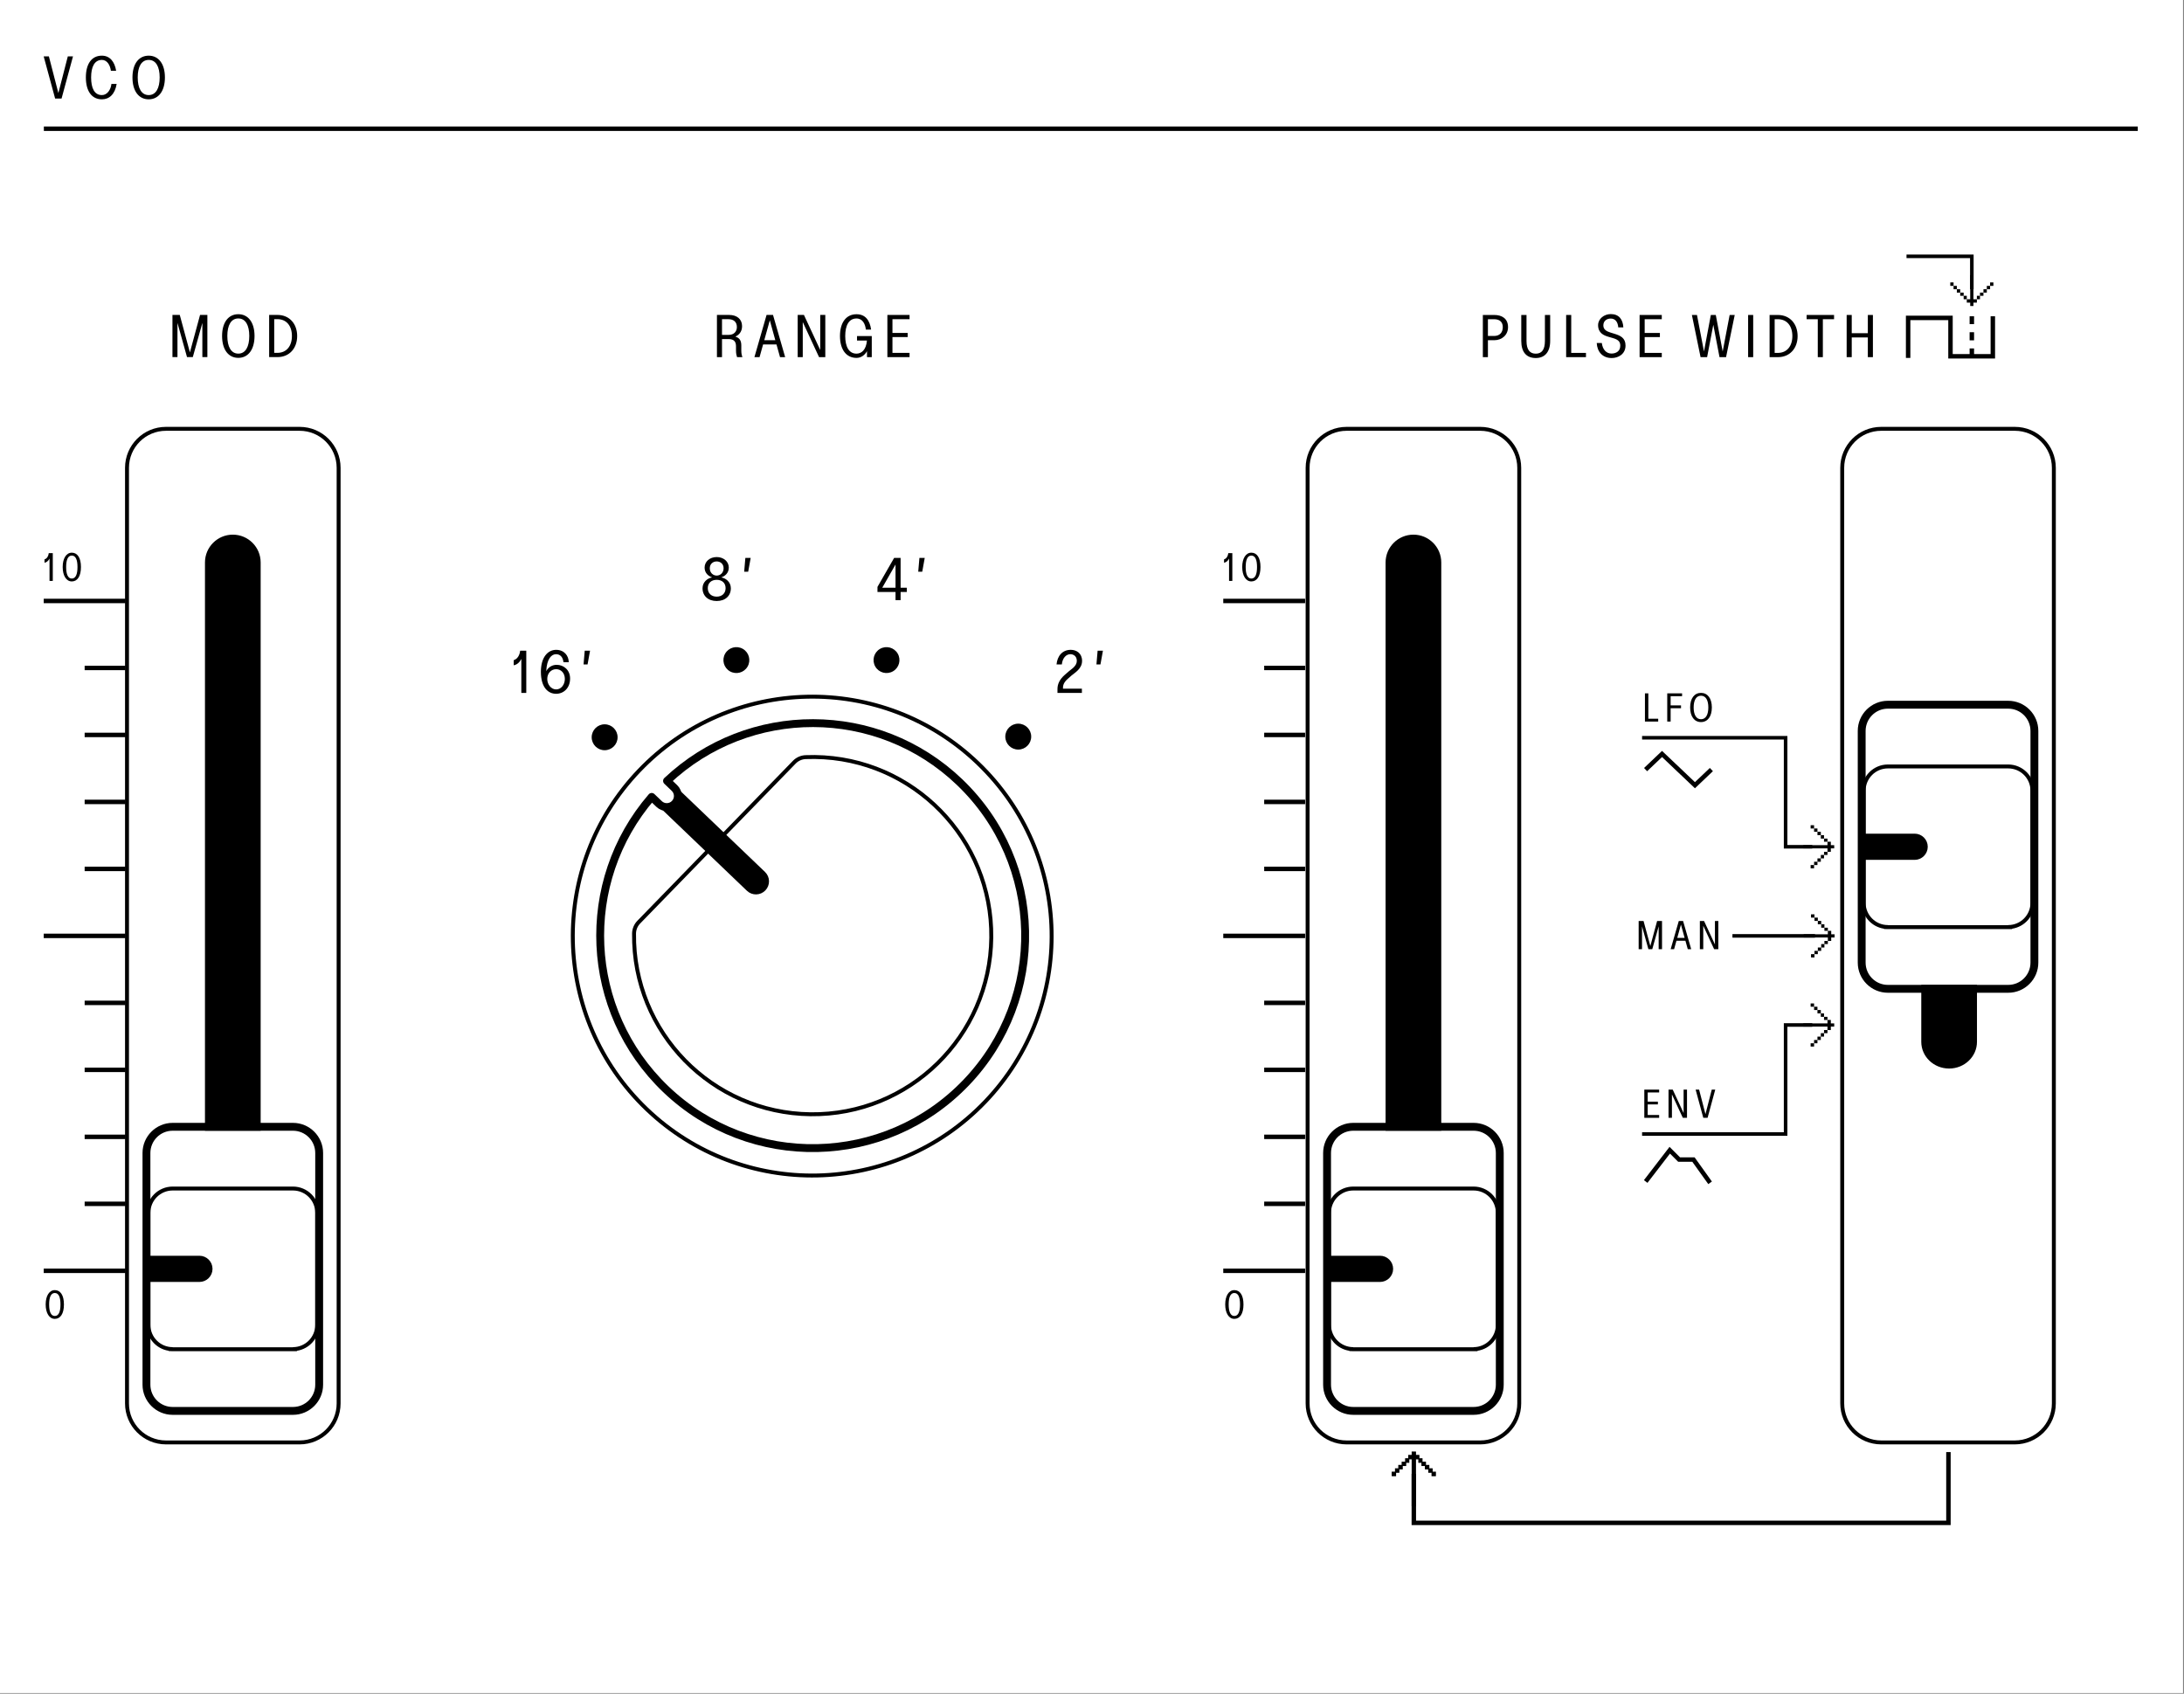 <?xml version="1.0" encoding="UTF-8" standalone="no"?>
<!DOCTYPE svg PUBLIC "-//W3C//DTD SVG 1.1//EN" "http://www.w3.org/Graphics/SVG/1.1/DTD/svg11.dtd">
<svg width="100%" height="100%" viewBox="0 0 1158 898" version="1.1" xmlns="http://www.w3.org/2000/svg" xmlns:xlink="http://www.w3.org/1999/xlink" xml:space="preserve" xmlns:serif="http://www.serif.com/" style="fill-rule:evenodd;clip-rule:evenodd;stroke-miterlimit:10;">
    <rect x="0" y="0" width="1158" height="898" fill="#808080" stroke="none"/>
    <rect x="0" y="0" width="1157.48" height="897.637" style="fill:white;"/>
    <clipPath id="_clip1">
        <rect x="66.298" y="226.32" width="114.288" height="539.485" clip-rule="nonzero"/>
    </clipPath>
    <g clip-path="url(#_clip1)">
        <path d="M158.875,227.361L88.008,227.361C76.591,227.361 67.337,236.616 67.337,248.032L67.337,744.095C67.337,755.507 76.591,764.761 88.008,764.761L158.875,764.761C170.291,764.761 179.545,755.507 179.545,744.095L179.545,248.032C179.545,236.616 170.291,227.361 158.875,227.361Z" style="fill:none;fill-rule:nonzero;stroke:black;stroke-width:2.08px;"/>
    </g>
    <path d="M108.678,298.228L108.678,693.899C108.678,702.053 115.286,708.661 123.44,708.661C131.595,708.661 138.207,702.053 138.207,693.899L138.207,298.228C138.207,290.074 131.595,283.465 123.44,283.465C115.286,283.465 108.678,290.074 108.678,298.228" style="fill-rule:nonzero;"/>
    <clipPath id="_clip2">
        <rect x="692.282" y="226.32" width="114.288" height="539.485" clip-rule="nonzero"/>
    </clipPath>
    <g clip-path="url(#_clip2)">
        <path d="M784.859,227.361L713.992,227.361C702.575,227.361 693.321,236.616 693.321,248.032L693.321,744.095C693.321,755.507 702.575,764.761 713.992,764.761L784.859,764.761C796.275,764.761 805.53,755.507 805.53,744.095L805.53,248.032C805.53,236.616 796.275,227.361 784.859,227.361Z" style="fill:none;fill-rule:nonzero;stroke:black;stroke-width:2.08px;"/>
    </g>
    <path d="M734.662,298.228L734.662,693.899C734.662,702.053 741.27,708.661 749.425,708.661C757.579,708.661 764.191,702.053 764.191,693.899L764.191,298.228C764.191,290.074 757.579,283.465 749.425,283.465C741.27,283.465 734.662,290.074 734.662,298.228" style="fill-rule:nonzero;"/>
    <clipPath id="_clip3">
        <rect x="975.746" y="226.32" width="114.288" height="539.485" clip-rule="nonzero"/>
    </clipPath>
    <g clip-path="url(#_clip3)">
        <path d="M1068.32,227.361L997.457,227.361C986.04,227.361 976.786,236.616 976.786,248.032L976.786,744.095C976.786,755.507 986.04,764.761 997.457,764.761L1068.32,764.761C1079.74,764.761 1088.99,755.507 1088.99,744.095L1088.99,248.032C1088.99,236.616 1079.74,227.361 1068.32,227.361Z" style="fill:none;fill-rule:nonzero;stroke:black;stroke-width:2.08px;"/>
    </g>
    <path d="M1018.7,433.421L1018.7,552.371C1018.7,560.192 1025.31,566.53 1033.46,566.53C1041.62,566.53 1048.23,560.192 1048.23,552.371L1048.23,433.421C1048.23,425.6 1041.62,419.262 1033.46,419.262C1025.31,419.262 1018.7,425.6 1018.7,433.421" style="fill-rule:nonzero;"/>
    <path d="M338.929,408.518C290.445,459.176 292.208,539.547 342.862,588.035C393.525,636.522 473.895,634.76 522.383,584.101C570.87,533.439 569.108,453.068 518.445,404.585C467.787,356.097 387.416,357.86 338.929,408.518" style="fill:white;fill-rule:nonzero;"/>
    <path d="M338.929,408.518C290.475,459.143 292.239,539.583 342.864,588.037C393.49,636.49 473.93,634.727 522.383,584.101C570.837,533.475 569.074,453.035 518.448,404.582C467.823,356.128 387.383,357.892 338.929,408.518Z" style="fill:none;stroke:black;stroke-width:2.08px;"/>
    <path d="M383.598,442.726L421.161,404.097C422.744,402.468 424.89,401.51 427.161,401.418C428.765,401.355 430.373,401.335 431.977,401.351C484.286,401.955 526.198,444.843 525.598,497.151C524.998,549.455 482.107,591.372 429.798,590.768C377.494,590.168 335.582,547.276 336.182,494.972C336.207,492.701 337.107,490.526 338.69,488.901L375.402,451.155" style="fill:white;fill-rule:nonzero;stroke:black;stroke-width:2.08px;"/>
    <path d="M357.603,417.781C359.945,420.027 360.028,423.748 357.782,426.094C355.541,428.44 351.82,428.519 349.474,426.277L396.762,471.535C399.107,473.781 402.828,473.698 405.074,471.352C407.32,469.006 407.237,465.285 404.895,463.044L357.603,417.781Z" style="fill-rule:nonzero;stroke:black;stroke-width:2.08px;"/>
    <path d="M353.669,414.017L357.602,417.784C359.948,420.026 360.031,423.747 357.785,426.092C355.544,428.438 351.823,428.522 349.477,426.276L345.54,422.509C306.615,467.605 309.456,535.797 352.985,577.459C397.94,620.484 469.265,618.922 512.29,573.967C555.315,529.013 553.752,457.692 508.794,414.667C465.269,373.005 397.015,373.151 353.669,414.017Z" style="fill:none;fill-rule:nonzero;stroke:black;stroke-width:4.17px;stroke-linecap:round;stroke-linejoin:round;"/>
    <path d="M91.545,745.965C85.024,745.965 79.737,740.677 79.737,734.157L79.737,611.311C79.737,604.786 85.024,599.502 91.545,599.502L155.341,599.502C161.862,599.502 167.149,604.786 167.149,611.311L167.149,734.157C167.149,740.677 161.862,745.965 155.341,745.965L91.545,745.965Z" style="fill:white;fill-rule:nonzero;"/>
    <path d="M90.503,715.35L90.503,715.242C83.903,714.712 78.695,709.171 78.695,702.433L78.695,643C78.695,635.912 84.458,630.15 91.545,630.15L155.341,630.15C162.424,630.15 168.191,635.912 168.191,643L168.191,702.433C168.191,709.171 162.983,714.712 156.383,715.242L156.383,715.283L155.341,715.35L90.503,715.35Z" style="fill:white;fill-rule:nonzero;"/>
    <path d="M155.339,629.107L91.543,629.107C83.885,629.107 77.651,635.34 77.651,642.999L77.651,702.436C77.651,709.386 82.785,715.161 89.46,716.174L89.46,716.328L91.543,716.39L157.422,716.39L157.422,716.174C164.097,715.161 169.23,709.386 169.23,702.436L169.23,642.999C169.23,635.34 162.997,629.107 155.339,629.107M155.339,631.19C161.86,631.19 167.147,636.478 167.147,642.999L167.147,702.436C167.147,708.957 161.86,714.245 155.339,714.245L155.339,714.307L91.543,714.307L91.543,714.245C85.022,714.245 79.735,708.957 79.735,702.436L79.735,642.999C79.735,636.478 85.022,631.19 91.543,631.19L155.339,631.19Z" style="fill-rule:nonzero;"/>
    <path d="M79.737,666.829L105.733,666.829C108.995,666.829 111.641,669.471 111.641,672.733C111.641,675.996 108.995,678.637 105.733,678.637L79.737,678.637L79.737,666.829Z" style="fill-rule:nonzero;stroke:black;stroke-width:2.08px;"/>
    <path d="M155.339,595.335L91.543,595.335C82.739,595.335 75.568,602.501 75.568,611.31L75.568,734.155C75.568,742.968 82.739,750.13 91.543,750.13L155.339,750.13C164.147,750.13 171.314,742.968 171.314,734.155L171.314,611.31C171.314,602.501 164.147,595.335 155.339,595.335M155.339,599.501C161.86,599.501 167.147,604.789 167.147,611.31L167.147,734.155C167.147,740.68 161.86,745.964 155.339,745.964L91.543,745.964C85.022,745.964 79.735,740.68 79.735,734.155L79.735,611.31C79.735,604.789 85.022,599.501 91.543,599.501L155.339,599.501Z" style="fill-rule:nonzero;"/>
    <path d="M717.53,745.965C711.009,745.965 705.721,740.677 705.721,734.157L705.721,611.311C705.721,604.786 711.009,599.502 717.53,599.502L781.325,599.502C787.846,599.502 793.13,604.786 793.13,611.311L793.13,734.157C793.13,740.677 787.846,745.965 781.325,745.965L717.53,745.965Z" style="fill:white;fill-rule:nonzero;"/>
    <path d="M716.488,715.35L716.488,715.242C709.888,714.712 704.68,709.171 704.68,702.433L704.68,643C704.68,635.912 710.442,630.15 717.53,630.15L781.325,630.15C788.409,630.15 794.175,635.912 794.175,643L794.175,702.433C794.175,709.171 788.967,714.712 782.367,715.242L782.367,715.283L781.325,715.35L716.488,715.35Z" style="fill:white;fill-rule:nonzero;"/>
    <path d="M781.324,629.107L717.528,629.107C709.87,629.107 703.636,635.34 703.636,642.999L703.636,702.436C703.636,709.386 708.77,715.161 715.445,716.174L715.445,716.328L717.528,716.39L783.407,716.39L783.407,716.174C790.082,715.161 795.211,709.386 795.211,702.436L795.211,642.999C795.211,635.34 788.982,629.107 781.324,629.107M781.324,631.19C787.845,631.19 793.128,636.478 793.128,642.999L793.128,702.436C793.128,708.957 787.845,714.245 781.324,714.245L781.324,714.307L717.528,714.307L717.528,714.245C711.007,714.245 705.72,708.957 705.72,702.436L705.72,642.999C705.72,636.478 711.007,631.19 717.528,631.19L781.324,631.19Z" style="fill-rule:nonzero;"/>
    <path d="M705.721,666.829L731.717,666.829C734.98,666.829 737.625,669.471 737.625,672.733C737.625,675.996 734.98,678.637 731.717,678.637L705.721,678.637L705.721,666.829Z" style="fill-rule:nonzero;stroke:black;stroke-width:2.08px;"/>
    <path d="M781.324,595.335L717.528,595.335C708.72,595.335 701.553,602.501 701.553,611.31L701.553,734.155C701.553,742.968 708.72,750.13 717.528,750.13L781.324,750.13C790.132,750.13 797.295,742.968 797.295,734.155L797.295,611.31C797.295,602.501 790.132,595.335 781.324,595.335M781.324,599.501C787.845,599.501 793.128,604.789 793.128,611.31L793.128,734.155C793.128,740.68 787.845,745.964 781.324,745.964L717.528,745.964C711.007,745.964 705.72,740.68 705.72,734.155L705.72,611.31C705.72,604.789 711.007,599.501 717.528,599.501L781.324,599.501Z" style="fill-rule:nonzero;"/>
    <path d="M1000.99,522.182C994.472,522.182 989.189,516.894 989.189,510.373L989.189,387.527C989.189,381.002 994.472,375.719 1000.99,375.719L1064.79,375.719C1071.31,375.719 1076.6,381.002 1076.6,387.527L1076.6,510.373C1076.6,516.894 1071.31,522.182 1064.79,522.182L1000.99,522.182Z" style="fill:white;fill-rule:nonzero;"/>
    <path d="M999.952,491.567L999.952,491.458C993.352,490.929 988.143,485.388 988.143,478.65L988.143,419.217C988.143,412.129 993.906,406.367 1000.99,406.367L1064.79,406.367C1071.87,406.367 1077.64,412.129 1077.64,419.217L1077.64,478.65C1077.64,485.388 1072.43,490.929 1065.83,491.458L1065.83,491.5L1064.79,491.567L999.952,491.567Z" style="fill:white;fill-rule:nonzero;"/>
    <path d="M1064.79,405.324L1000.99,405.324C993.337,405.324 987.104,411.557 987.104,419.215L987.104,478.653C987.104,485.603 992.237,491.378 998.908,492.39L998.908,492.545L1000.99,492.607L1066.87,492.607L1066.87,492.39C1073.55,491.378 1078.68,485.603 1078.68,478.653L1078.68,419.215C1078.68,411.557 1072.44,405.324 1064.79,405.324M1064.79,407.407C1071.31,407.407 1076.6,412.695 1076.6,419.215L1076.6,478.653C1076.6,485.174 1071.31,490.461 1064.79,490.461L1064.79,490.524L1000.99,490.524L1000.99,490.461C994.475,490.461 989.187,485.174 989.187,478.653L989.187,419.215C989.187,412.695 994.475,407.407 1000.99,407.407L1064.79,407.407Z" style="fill-rule:nonzero;"/>
    <path d="M989.187,443.044L1015.18,443.044C1018.44,443.044 1021.09,445.69 1021.09,448.948C1021.09,452.21 1018.44,454.856 1015.18,454.856L989.187,454.856L989.187,443.044Z" style="fill-rule:nonzero;stroke:black;stroke-width:2.08px;"/>
    <path d="M1064.79,371.551L1000.99,371.551C992.187,371.551 985.02,378.718 985.02,387.526L985.02,510.372C985.02,519.185 992.187,526.347 1000.99,526.347L1064.79,526.347C1073.6,526.347 1080.76,519.185 1080.76,510.372L1080.76,387.526C1080.76,378.718 1073.6,371.551 1064.79,371.551M1064.79,375.718C1071.31,375.718 1076.6,381.005 1076.6,387.526L1076.6,510.372C1076.6,516.897 1071.31,522.18 1064.79,522.18L1000.99,522.18C994.475,522.18 989.187,516.897 989.187,510.372L989.187,387.526C989.187,381.005 994.475,375.718 1000.99,375.718L1064.79,375.718Z" style="fill-rule:nonzero;"/>
    <path d="M109.952,166.965L109.952,189.332L107.294,189.332L107.294,171.22L102.227,189.332L99.161,189.332L94.094,171.22L94.094,189.332L91.436,189.332L91.436,166.965L95.315,166.965L100.694,186.828L106.073,166.965L109.952,166.965Z" style="fill-rule:nonzero;"/>
    <path d="M132.173,178.133C132.173,172.47 130.202,168.841 126.357,168.841C122.507,168.841 120.536,172.47 120.536,178.133C120.536,183.795 122.507,187.487 126.357,187.487C130.202,187.487 132.173,183.795 132.173,178.133M117.752,178.133C117.752,170.875 121.132,166.587 126.357,166.587C131.577,166.587 134.957,170.908 134.957,178.133C134.957,185.358 131.577,189.737 126.357,189.737C121.132,189.737 117.752,185.391 117.752,178.133" style="fill-rule:nonzero;"/>
    <path d="M147.086,187.078C151.936,187.078 154.782,183.449 154.782,178.133C154.782,172.816 151.936,169.216 147.086,169.216L145.395,169.216L145.395,187.078L147.086,187.078ZM142.707,166.966L147.086,166.966C153.499,166.966 157.565,171.72 157.565,178.162C157.565,184.608 153.499,189.333 147.086,189.333L142.707,189.333L142.707,166.966Z" style="fill-rule:nonzero;"/>
    <path d="M38.708,29.89L32.637,52.257L29.233,52.257L23.162,29.89L25.917,29.89L30.95,49.345L35.954,29.89L38.708,29.89Z" style="fill-rule:nonzero;"/>
    <path d="M45.53,41.058C45.53,33.8 48.626,29.512 54.005,29.512C58.259,29.512 60.797,32.708 61.576,37.52L58.793,37.52C58.418,34.55 56.793,31.766 54.038,31.766C50.13,31.766 48.313,35.395 48.313,41.058C48.313,46.72 50.034,50.412 54.038,50.412C56.851,50.412 58.759,47.533 59.072,44.5L61.855,44.5C60.951,50.004 57.918,52.662 54.038,52.662C48.655,52.662 45.53,48.316 45.53,41.058" style="fill-rule:nonzero;"/>
    <path d="M84.658,41.058C84.658,35.395 82.687,31.766 78.841,31.766C74.991,31.766 73.02,35.395 73.02,41.058C73.02,46.72 74.991,50.412 78.841,50.412C82.687,50.412 84.658,46.72 84.658,41.058M70.237,41.058C70.237,33.8 73.616,29.512 78.841,29.512C84.062,29.512 87.441,33.833 87.441,41.058C87.441,48.283 84.062,52.662 78.841,52.662C73.616,52.662 70.237,48.316 70.237,41.058" style="fill-rule:nonzero;"/>
    <path d="M386.36,177.553C389.206,177.553 390.706,175.736 390.706,173.424C390.706,170.699 389.019,169.232 386.202,169.232L382.823,169.232L382.823,177.553L386.36,177.553ZM380.135,166.978L386.64,166.978C390.615,166.978 393.431,169.107 393.46,172.861C393.49,176.053 391.581,177.707 389.99,178.399L389.99,178.49C391.96,179.149 393.052,180.365 393.052,183.153L393.052,185.811C393.052,187.686 393.398,188.624 393.619,189.345L390.802,189.345C390.581,188.595 390.24,187.657 390.24,185.749L390.24,183.653C390.24,181.495 389.519,179.774 386.269,179.774L382.823,179.774L382.823,189.345L380.135,189.345L380.135,166.978Z" style="fill-rule:nonzero;"/>
    <path d="M411.082,180.367L408.173,169.825L405.232,180.367L411.082,180.367ZM411.707,182.621L404.607,182.621L402.732,189.346L400.011,189.346L406.452,166.979L409.865,166.979L416.307,189.346L413.586,189.346L411.707,182.621Z" style="fill-rule:nonzero;"/>
    <path d="M437.591,166.98L437.591,189.346L434.275,189.346L425.641,170.763L425.641,189.346L422.95,189.346L422.95,166.98L426.266,166.98L434.9,185.559L434.9,166.98L437.591,166.98Z" style="fill-rule:nonzero;"/>
    <path d="M462.231,178.177L462.231,189.344L459.698,189.344L459.698,186.186C458.477,188.344 456.54,189.752 454.131,189.752C448.748,189.752 445.373,185.402 445.373,178.148C445.373,170.89 448.748,166.602 454.131,166.602C458.727,166.602 461.169,169.698 461.885,174.736L459.102,174.736C458.76,171.765 457.381,168.857 454.131,168.857C450.127,168.857 448.156,172.486 448.156,178.148C448.156,183.811 450.127,187.498 454.131,187.498C456.694,187.498 459.227,185.623 459.665,180.557L454.41,180.557L454.41,178.177L462.231,178.177Z" style="fill-rule:nonzero;"/>
    <path d="M470.506,166.98L482.268,166.98L482.268,169.234L473.197,169.234L473.197,176.521L481.268,176.521L481.268,178.709L473.197,178.709L473.197,187.092L482.268,187.092L482.268,189.346L470.506,189.346L470.506,166.98Z" style="fill-rule:nonzero;"/>
    <path d="M474.825,311.61L474.825,299.285L467.787,311.61L474.825,311.61ZM480.8,311.61L480.8,313.865L477.517,313.865L477.517,318.181L474.825,318.181L474.825,313.865L465.254,313.865L465.254,311.173L474.075,295.815L477.517,295.815L477.517,311.61L480.8,311.61Z" style="fill-rule:nonzero;"/>
    <path d="M487.494,295.815L490.31,295.815L488.994,303.102L486.869,303.102L487.494,295.815Z" style="fill-rule:nonzero;"/>
    <path d="M383.665,301.29C383.665,298.881 381.848,297.66 380.007,297.66C378.161,297.66 376.344,298.881 376.344,301.29C376.344,303.698 378.098,305.169 380.007,305.169C381.915,305.169 383.665,303.698 383.665,301.29M384.727,311.831C384.727,309.106 382.852,307.419 380.007,307.419C377.157,307.419 375.282,309.106 375.282,311.831C375.282,314.552 377.157,316.335 380.007,316.335C382.852,316.335 384.727,314.552 384.727,311.831M372.498,311.894C372.498,308.515 375.219,306.544 377.469,306.169L377.469,306.073C375.657,305.481 373.561,303.823 373.594,300.881C373.623,297.66 376.407,295.344 380.007,295.344C383.602,295.344 386.386,297.66 386.419,300.881C386.448,303.823 384.352,305.481 382.536,306.073L382.536,306.169C384.79,306.544 387.511,308.515 387.511,311.894C387.511,315.927 384.54,318.652 380.007,318.652C375.469,318.652 372.498,315.927 372.498,311.894" style="fill-rule:nonzero;"/>
    <path d="M395.205,295.815L398.021,295.815L396.705,303.102L394.58,303.102L395.205,295.815Z" style="fill-rule:nonzero;"/>
    <path d="M279.045,345.005L279.045,367.372L276.42,367.372L276.42,349.384C275.511,351.167 274.074,352.451 272.382,352.73L272.382,350.009C274.445,349.384 275.574,347.226 275.79,345.005L279.045,345.005Z" style="fill-rule:nonzero;"/>
    <path d="M299.491,359.956C299.491,356.952 297.554,354.794 294.891,354.794C292.233,354.794 290.17,356.952 290.17,359.956C290.17,362.96 292.233,365.523 294.891,365.523C297.554,365.523 299.491,362.96 299.491,359.956M302.275,359.735C302.275,364.773 298.895,367.84 294.862,367.84C290.825,367.84 286.791,364.773 286.791,356.14C286.791,348.573 290.387,344.535 294.891,344.535C299.179,344.535 301.558,347.723 301.558,351.102L298.77,351.102C298.429,348.194 296.895,346.848 294.8,346.848C292.454,346.848 289.92,349.227 289.637,355.827C290.858,353.515 293.05,352.481 295.175,352.481C298.895,352.481 302.275,355.231 302.275,359.735" style="fill-rule:nonzero;"/>
    <path d="M310.036,345.005L312.853,345.005L311.536,352.292L309.411,352.292L310.036,345.005Z" style="fill-rule:nonzero;"/>
    <path d="M563.6,365.116L573.642,365.116L573.642,367.37L560.692,367.37L560.692,365.274C560.692,362.678 561.85,360.174 564.567,357.795L566.725,355.92C568.071,354.732 570.95,353.166 570.95,350.382C570.95,347.878 569.167,346.849 567.509,346.849C565.288,346.849 563.317,348.912 563.005,352.291L560.192,352.291C560.63,347.753 563.288,344.532 567.759,344.532C570.796,344.532 573.734,346.378 573.734,350.416C573.734,354.637 569.73,356.766 568.2,358.107L566.071,359.987C564.009,361.832 563.538,363.395 563.6,365.116" style="fill-rule:nonzero;"/>
    <path d="M581.978,345.003L584.795,345.003L583.478,352.29L581.353,352.29L581.978,345.003Z" style="fill-rule:nonzero;"/>
    <path d="M792.177,178.127C795.119,178.127 796.806,176.343 796.806,173.435C796.806,170.681 795.119,169.243 792.177,169.243L788.923,169.243L788.923,178.127L792.177,178.127ZM786.235,166.993L792.302,166.993C796.34,166.993 799.56,168.902 799.59,173.372C799.623,177.597 796.34,180.381 792.302,180.381L788.923,180.381L788.923,189.356L786.235,189.356L786.235,166.993Z" style="fill-rule:nonzero;"/>
    <path d="M806.604,180.755L806.604,166.992L809.387,166.992L809.387,180.755C809.387,185.538 811.233,187.513 814.3,187.513C817.366,187.513 819.145,185.538 819.145,180.755L819.145,166.992L821.933,166.992L821.933,180.755C821.933,186.542 819.145,189.826 814.3,189.826C809.45,189.826 806.604,186.792 806.604,180.755" style="fill-rule:nonzero;"/>
    <path d="M830.402,166.992L833.093,166.992L833.093,187.104L840.91,187.104L840.91,189.358L830.402,189.358L830.402,166.992Z" style="fill-rule:nonzero;"/>
    <path d="M846.62,181.85L849.312,181.85C849.745,185.354 851.687,187.45 854.441,187.45C856.725,187.45 859.104,186.325 859.104,183.287C859.104,181.441 858.35,180.162 855.316,179.283L852.941,178.595C850.404,177.875 847.341,176.595 847.341,172.404C847.341,168.995 850.562,166.52 854.066,166.52C858.445,166.52 860.508,169.4 860.729,173.591L858.037,173.591C857.787,170.37 856.225,168.9 854.033,168.9C851.937,168.9 850.125,170.12 850.125,172.529C850.125,174.716 851.783,175.658 854.004,176.345L856.037,176.97C859.162,177.941 861.887,179.158 861.887,183.195C861.887,187.729 858.07,189.829 854.566,189.829C849.591,189.829 846.841,186.383 846.62,181.85" style="fill-rule:nonzero;"/>
    <path d="M869.346,166.992L881.108,166.992L881.108,169.246L872.038,169.246L872.038,176.533L880.108,176.533L880.108,178.721L872.038,178.721L872.038,187.104L881.108,187.104L881.108,189.358L869.346,189.358L869.346,166.992Z" style="fill-rule:nonzero;"/>
    <path d="M919.787,166.992L915.187,189.358L911.717,189.358L908.429,172.183L905.146,189.358L901.675,189.358L897.075,166.992L899.767,166.992L903.487,186.354L907.117,166.992L909.746,166.992L913.404,186.354L917.096,166.992L919.787,166.992Z" style="fill-rule:nonzero;"/>
    <rect x="926.887" y="166.992" width="2.692" height="22.367"/>
    <path d="M942.651,187.105C947.501,187.105 950.347,183.476 950.347,178.159C950.347,172.843 947.501,169.243 942.651,169.243L940.96,169.243L940.96,187.105L942.651,187.105ZM938.272,166.993L942.651,166.993C949.064,166.993 953.13,171.747 953.13,178.188C953.13,184.634 949.064,189.359 942.651,189.359L938.272,189.359L938.272,166.993Z" style="fill-rule:nonzero;"/>
    <path d="M963.822,169.244L957.91,169.244L957.91,166.99L972.456,166.99L972.456,169.244L966.514,169.244L966.514,189.357L963.822,189.357L963.822,169.244Z" style="fill-rule:nonzero;"/>
    <path d="M979.134,166.992L981.826,166.992L981.826,176.658L990.363,176.658L990.363,166.992L993.055,166.992L993.055,189.358L990.363,189.358L990.363,178.908L981.826,178.908L981.826,189.358L979.134,189.358L979.134,166.992Z" style="fill-rule:nonzero;"/>
    <path d="M1133.49,68.245L23.255,68.245" style="fill:none;fill-rule:nonzero;stroke:black;stroke-width:2.36px;"/>
    <path d="M761.062,782.383L759.317,782.383L759.317,780.554L761.062,780.554L761.062,782.383ZM759.321,780.55L757.579,780.55L757.579,778.767L759.321,778.767L759.321,780.55ZM757.579,778.767L755.796,778.767L755.796,776.979L757.579,776.979L757.579,778.767ZM755.796,776.979L753.967,776.979L753.967,775.283L755.796,775.283L755.796,776.979ZM753.963,775.283L752.308,775.283L752.308,773.454L753.963,773.454L753.963,775.283ZM752.308,771.667L752.308,773.45L750.483,773.45L750.483,798.292L748.787,798.292L748.787,773.45L746.954,773.45L746.954,771.667L748.787,771.667L748.787,769.879L750.483,769.879L750.483,771.667L752.308,771.667ZM745.3,773.45L746.954,773.45L746.954,775.279L745.3,775.279L745.3,773.45ZM743.471,775.283L745.3,775.283L745.3,776.979L743.471,776.979L743.471,775.283ZM741.687,776.979L743.471,776.979L743.471,778.767L741.687,778.767L741.687,776.979ZM739.946,778.767L741.688,778.767L741.688,780.55L739.946,780.55L739.946,778.767ZM738.204,780.55L739.946,780.55L739.946,782.379L738.204,782.379L738.204,780.55Z" style="fill-rule:nonzero;stroke:black;stroke-width:0.59px;"/>
    <path d="M1033.1,769.88L1033.1,807.405L749.636,807.405L749.636,781.434" style="fill:none;fill-rule:nonzero;stroke:black;stroke-width:2.36px;"/>
    <path d="M881.234,488.301L881.234,503.255L879.455,503.255L879.455,491.147L876.067,503.255L874.017,503.255L870.63,491.147L870.63,503.255L868.85,503.255L868.85,488.301L871.442,488.301L875.042,501.585L878.638,488.301L881.234,488.301Z" style="fill-rule:nonzero;"/>
    <path d="M893.221,497.253L891.275,490.203L889.312,497.253L893.221,497.253ZM893.642,498.761L888.892,498.761L887.637,503.257L885.817,503.257L890.125,488.303L892.404,488.303L896.712,503.257L894.896,503.257L893.642,498.761Z" style="fill-rule:nonzero;"/>
    <path d="M911.092,488.301L911.092,503.255L908.875,503.255L903.1,490.83L903.1,503.255L901.3,503.255L901.3,488.301L903.521,488.301L909.292,500.726L909.292,488.301L911.092,488.301Z" style="fill-rule:nonzero;"/>
    <path d="M907.412,408.02L898.691,416.312L889.966,408.02L889.966,408.037L881.245,399.745L872.524,408.037" style="fill:none;fill-rule:nonzero;stroke:black;stroke-width:2.36px;"/>
    <path d="M872.58,626.421L885.342,609.834L890.292,614.784L897.905,614.784L906.726,627.121" style="fill:none;fill-rule:nonzero;stroke:black;stroke-width:2.36px;"/>
    <path d="M1055.19,149.733L1056.94,149.733L1056.94,151.563L1055.19,151.563L1055.19,149.733ZM1053.45,151.567L1055.19,151.567L1055.19,153.35L1053.45,153.35L1053.45,151.567ZM1051.67,153.35L1053.45,153.35L1053.45,155.137L1051.67,155.137L1051.67,153.35ZM1049.83,155.137L1051.66,155.137L1051.66,156.833L1049.83,156.833L1049.83,155.137ZM1048.18,156.833L1049.83,156.833L1049.83,158.662L1048.18,158.662L1048.18,156.833ZM1046.35,160.45L1046.35,162.238L1044.65,162.238L1044.65,160.45L1042.83,160.45L1042.83,158.667L1044.65,158.667L1044.65,145.846L1046.35,145.846L1046.35,158.667L1048.18,158.667L1048.18,160.45L1046.35,160.45ZM1041.17,156.833L1042.83,156.833L1042.83,158.662L1041.17,158.662L1041.17,156.833ZM1039.34,155.137L1041.17,155.137L1041.17,156.833L1039.34,156.833L1039.34,155.137ZM1037.56,153.35L1039.34,153.35L1039.34,155.137L1037.56,155.137L1037.56,153.35ZM1035.82,151.567L1037.56,151.567L1037.56,153.35L1035.82,153.35L1035.82,151.567ZM1034.08,149.733L1035.82,149.733L1035.82,151.563L1034.08,151.563L1034.08,149.733Z" style="fill-rule:nonzero;"/>
    <path d="M1056.64,167.682L1056.64,188.902L1034.19,188.902L1034.19,168.548L1034.19,188.902L1034.19,168.548L1011.73,168.548L1011.73,189.765" style="fill:none;fill-rule:nonzero;stroke:black;stroke-width:2.36px;"/>
    <path d="M1045.51,188.903L1045.51,184.736" style="fill:none;fill-rule:nonzero;stroke:black;stroke-width:2.36px;"/>
    <path d="M1045.51,180.44L1045.51,173.995" style="fill:none;fill-rule:nonzero;stroke:black;stroke-width:2.36px;stroke-dasharray:4.3,4.3;"/>
    <path d="M1045.51,171.848L1045.51,167.682" style="fill:none;fill-rule:nonzero;stroke:black;stroke-width:2.36px;"/>
    <path d="M1045.51,153.35L1045.51,135.904L1010.87,135.904" style="fill:none;fill-rule:nonzero;stroke:black;stroke-width:1.89px;"/>
    <path d="M653.404,293.273L653.404,308.003L651.675,308.003L651.675,296.157C651.075,297.332 650.129,298.173 649.016,298.361L649.016,296.569C650.375,296.157 651.116,294.736 651.262,293.273L653.404,293.273Z" style="fill-rule:nonzero;"/>
    <path d="M666.502,300.626C666.502,296.755 665.535,294.551 663.493,294.551C661.456,294.551 660.485,296.755 660.485,300.626C660.485,304.501 661.456,306.743 663.493,306.743C665.535,306.743 666.502,304.501 666.502,300.626M658.652,300.626C658.652,296.076 660.547,293.026 663.493,293.026C666.439,293.026 668.335,295.68 668.335,300.626C668.335,305.572 666.439,308.268 663.493,308.268C660.547,308.268 658.652,305.18 658.652,300.626" style="fill-rule:nonzero;"/>
    <path d="M657.483,691.609C657.483,687.738 656.516,685.534 654.475,685.534C652.437,685.534 651.466,687.738 651.466,691.609C651.466,695.484 652.437,697.726 654.475,697.726C656.516,697.726 657.483,695.484 657.483,691.609M649.633,691.609C649.633,687.059 651.529,684.009 654.475,684.009C657.42,684.009 659.316,686.663 659.316,691.609C659.316,696.555 657.42,699.251 654.475,699.251C651.529,699.251 649.633,696.163 649.633,691.609" style="fill-rule:nonzero;"/>
    <path d="M648.6,318.623L691.992,318.623" style="fill:none;fill-rule:nonzero;stroke:black;stroke-width:2.36px;"/>
    <path d="M648.6,496.199L691.992,496.199" style="fill:none;fill-rule:nonzero;stroke:black;stroke-width:2.36px;"/>
    <path d="M648.6,673.775L691.992,673.775" style="fill:none;fill-rule:nonzero;stroke:black;stroke-width:2.36px;"/>
    <path d="M670.297,638.26L691.993,638.26" style="fill:none;fill-rule:nonzero;stroke:black;stroke-width:2.36px;"/>
    <path d="M670.297,602.745L691.993,602.745" style="fill:none;fill-rule:nonzero;stroke:black;stroke-width:2.36px;"/>
    <path d="M670.297,567.23L691.993,567.23" style="fill:none;fill-rule:nonzero;stroke:black;stroke-width:2.36px;"/>
    <path d="M670.297,531.715L691.993,531.715" style="fill:none;fill-rule:nonzero;stroke:black;stroke-width:2.36px;"/>
    <path d="M670.297,460.684L691.993,460.684" style="fill:none;fill-rule:nonzero;stroke:black;stroke-width:2.36px;"/>
    <path d="M670.297,425.169L691.993,425.169" style="fill:none;fill-rule:nonzero;stroke:black;stroke-width:2.36px;"/>
    <path d="M670.297,389.654L691.993,389.654" style="fill:none;fill-rule:nonzero;stroke:black;stroke-width:2.36px;"/>
    <path d="M670.297,354.139L691.993,354.139" style="fill:none;fill-rule:nonzero;stroke:black;stroke-width:2.36px;"/>
    <path d="M27.989,293.273L27.989,308.003L26.26,308.003L26.26,296.157C25.66,297.332 24.714,298.173 23.601,298.361L23.601,296.569C24.96,296.157 25.701,294.736 25.847,293.273L27.989,293.273Z" style="fill-rule:nonzero;"/>
    <path d="M41.087,300.626C41.087,296.755 40.12,294.551 38.078,294.551C36.041,294.551 35.07,296.755 35.07,300.626C35.07,304.501 36.041,306.743 38.078,306.743C40.12,306.743 41.087,304.501 41.087,300.626M33.237,300.626C33.237,296.076 35.132,293.026 38.078,293.026C41.024,293.026 42.92,295.68 42.92,300.626C42.92,305.572 41.024,308.268 38.078,308.268C35.132,308.268 33.237,305.18 33.237,300.626" style="fill-rule:nonzero;"/>
    <path d="M32.068,691.609C32.068,687.738 31.101,685.534 29.06,685.534C27.022,685.534 26.051,687.738 26.051,691.609C26.051,695.484 27.022,697.726 29.06,697.726C31.101,697.726 32.068,695.484 32.068,691.609M24.218,691.609C24.218,687.059 26.114,684.009 29.06,684.009C32.005,684.009 33.901,686.663 33.901,691.609C33.901,696.555 32.005,699.251 29.06,699.251C26.114,699.251 24.218,696.163 24.218,691.609" style="fill-rule:nonzero;"/>
    <path d="M23.184,318.623L66.575,318.623" style="fill:none;fill-rule:nonzero;stroke:black;stroke-width:2.36px;"/>
    <path d="M23.184,496.199L66.575,496.199" style="fill:none;fill-rule:nonzero;stroke:black;stroke-width:2.36px;"/>
    <path d="M23.184,673.775L66.575,673.775" style="fill:none;fill-rule:nonzero;stroke:black;stroke-width:2.36px;"/>
    <path d="M44.881,638.26L66.577,638.26" style="fill:none;fill-rule:nonzero;stroke:black;stroke-width:2.36px;"/>
    <path d="M44.881,602.745L66.577,602.745" style="fill:none;fill-rule:nonzero;stroke:black;stroke-width:2.36px;"/>
    <path d="M44.881,567.23L66.577,567.23" style="fill:none;fill-rule:nonzero;stroke:black;stroke-width:2.36px;"/>
    <path d="M44.881,531.715L66.577,531.715" style="fill:none;fill-rule:nonzero;stroke:black;stroke-width:2.36px;"/>
    <path d="M44.881,460.684L66.577,460.684" style="fill:none;fill-rule:nonzero;stroke:black;stroke-width:2.36px;"/>
    <path d="M44.881,425.169L66.577,425.169" style="fill:none;fill-rule:nonzero;stroke:black;stroke-width:2.36px;"/>
    <path d="M44.881,389.654L66.577,389.654" style="fill:none;fill-rule:nonzero;stroke:black;stroke-width:2.36px;"/>
    <path d="M44.881,354.139L66.577,354.139" style="fill:none;fill-rule:nonzero;stroke:black;stroke-width:2.36px;"/>
    <path d="M872.18,367.61L873.98,367.61L873.98,381.06L879.209,381.06L879.209,382.565L872.18,382.565L872.18,367.61Z" style="fill-rule:nonzero;"/>
    <path d="M884.007,367.61L891.873,367.61L891.873,369.115L885.807,369.115L885.807,373.99L891.307,373.99L891.307,375.498L885.807,375.498L885.807,382.565L884.007,382.565L884.007,367.61Z" style="fill-rule:nonzero;"/>
    <path d="M905.792,375.077C905.792,371.29 904.475,368.865 901.9,368.865C899.33,368.865 898.009,371.29 898.009,375.077C898.009,378.865 899.33,381.331 901.9,381.331C904.475,381.331 905.792,378.865 905.792,375.077M896.15,375.077C896.15,370.223 898.409,367.36 901.9,367.36C905.392,367.36 907.655,370.244 907.655,375.077C907.655,379.91 905.392,382.84 901.9,382.84C898.409,382.84 896.15,379.931 896.15,375.077" style="fill-rule:nonzero;"/>
    <path d="M871.846,577.707L879.713,577.707L879.713,579.212L873.646,579.212L873.646,584.087L879.042,584.087L879.042,585.549L873.646,585.549L873.646,591.157L879.713,591.157L879.713,592.662L871.846,592.662L871.846,577.707Z" style="fill-rule:nonzero;"/>
    <path d="M894.482,577.707L894.482,592.662L892.265,592.662L886.49,580.237L886.49,592.662L884.69,592.662L884.69,577.707L886.911,577.707L892.682,590.132L892.682,577.707L894.482,577.707Z" style="fill-rule:nonzero;"/>
    <path d="M909.454,577.707L905.396,592.662L903.117,592.662L899.058,577.707L900.9,577.707L904.267,590.72L907.612,577.707L909.454,577.707Z" style="fill-rule:nonzero;"/>
    <path d="M962.067,507.629L960.237,507.629L960.237,505.883L962.067,505.883L962.067,507.629ZM963.85,505.887L962.067,505.887L962.067,504.146L963.85,504.146L963.85,505.887ZM965.637,504.146L963.85,504.146L963.85,502.362L965.637,502.362L965.637,504.146ZM967.337,502.362L965.642,502.362L965.642,500.533L967.337,500.533L967.337,502.362ZM969.167,500.529L967.337,500.529L967.337,498.875L969.167,498.875L969.167,500.529ZM970.95,498.875L969.167,498.875L969.167,497.05L956.346,497.05L956.346,495.354L969.167,495.354L969.167,493.521L970.95,493.521L970.95,495.354L972.737,495.354L972.737,497.05L970.95,497.05L970.95,498.875ZM969.167,493.521L967.337,493.521L967.337,491.867L969.167,491.867L969.167,493.521ZM967.337,491.867L965.642,491.867L965.642,490.037L967.337,490.037L967.337,491.867ZM965.637,490.037L963.85,490.037L963.85,488.254L965.637,488.254L965.637,490.037ZM963.85,488.254L962.067,488.254L962.067,486.512L963.85,486.512L963.85,488.254ZM962.067,486.512L960.237,486.512L960.237,484.771L962.067,484.771L962.067,486.512Z" style="fill-rule:nonzero;"/>
    <path d="M961.862,460.379L960.033,460.379L960.033,458.633L961.862,458.633L961.862,460.379ZM963.65,458.633L961.867,458.633L961.867,456.892L963.65,456.892L963.65,458.633ZM965.437,456.896L963.65,456.896L963.65,455.112L965.437,455.112L965.437,456.896ZM967.133,455.112L965.437,455.112L965.437,453.283L967.133,453.283L967.133,455.112ZM968.963,453.279L967.133,453.279L967.133,451.625L968.963,451.625L968.963,453.279ZM970.746,451.625L968.963,451.625L968.963,449.8L956.142,449.8L956.142,448.1L968.963,448.1L968.963,446.271L970.746,446.271L970.746,448.1L972.533,448.1L972.533,449.8L970.746,449.8L970.746,451.625ZM968.963,446.271L967.133,446.271L967.133,444.617L968.963,444.617L968.963,446.271ZM967.133,444.617L965.437,444.617L965.437,442.787L967.133,442.787L967.133,444.617ZM965.437,442.787L963.65,442.787L963.65,441.004L965.437,441.004L965.437,442.787ZM963.65,441L961.867,441L961.867,439.258L963.65,439.258L963.65,441ZM961.862,439.262L960.033,439.262L960.033,437.521L961.862,437.521L961.862,439.262Z" style="fill-rule:nonzero;"/>
    <path d="M961.862,533.758L960.033,533.758L960.033,532.017L961.862,532.017L961.862,533.758ZM963.65,535.5L961.867,535.5L961.867,533.758L963.65,533.758L963.65,535.5ZM965.437,537.283L963.65,537.283L963.65,535.5L965.437,535.5L965.437,537.283ZM967.133,539.113L965.437,539.113L965.437,537.283L967.133,537.283L967.133,539.113ZM968.963,540.767L967.133,540.767L967.133,539.112L968.963,539.112L968.963,540.767ZM970.746,542.596L972.533,542.596L972.533,544.292L970.746,544.292L970.746,546.121L968.963,546.121L968.963,544.292L956.142,544.292L956.142,542.596L968.963,542.596L968.963,540.767L970.746,540.767L970.746,542.596ZM967.133,546.121L968.962,546.121L968.962,547.775L967.133,547.775L967.133,546.121ZM965.437,547.775L967.133,547.775L967.133,549.604L965.437,549.604L965.437,547.775ZM963.65,549.608L965.437,549.608L965.437,551.392L963.65,551.392L963.65,549.608ZM961.862,551.392L963.646,551.392L963.646,553.133L961.862,553.133L961.862,551.392ZM960.033,553.133L961.862,553.133L961.862,554.875L960.033,554.875L960.033,553.133Z" style="fill-rule:nonzero;"/>
    <path d="M960.902,543.443L946.764,543.443L946.764,601.252L870.668,601.252" style="fill:none;fill-rule:nonzero;stroke:black;stroke-width:1.89px;"/>
    <path d="M918.574,496.199L962.345,496.199" style="fill:none;fill-rule:nonzero;stroke:black;stroke-width:1.89px;"/>
    <path d="M960.902,448.95L946.764,448.95L946.764,391.15L870.668,391.15" style="fill:none;fill-rule:nonzero;stroke:black;stroke-width:1.89px;"/>
    <path d="M464.092,353.406C462.197,350.122 463.322,345.922 466.605,344.027C469.888,342.131 474.088,343.256 475.984,346.539C477.884,349.822 476.759,354.022 473.472,355.918C470.188,357.814 465.988,356.689 464.092,353.406" style="fill-rule:nonzero;"/>
    <path d="M387.007,355.92C383.724,354.024 382.599,349.824 384.495,346.54C386.391,343.253 390.591,342.128 393.874,344.028C397.157,345.924 398.282,350.124 396.387,353.407C394.491,356.69 390.291,357.815 387.007,355.92" style="fill-rule:nonzero;"/>
    <path d="M533.028,390.549C533.028,386.757 536.103,383.682 539.895,383.682C543.69,383.682 546.765,386.757 546.765,390.549C546.765,394.341 543.69,397.416 539.895,397.416C536.103,397.416 533.028,394.341 533.028,390.549" style="fill-rule:nonzero;"/>
    <path d="M320.59,397.76C316.798,397.76 313.723,394.685 313.723,390.893C313.723,387.097 316.798,384.022 320.59,384.022C324.382,384.022 327.457,387.097 327.457,390.893C327.457,394.685 324.382,397.76 320.59,397.76" style="fill-rule:nonzero;"/>
</svg>
